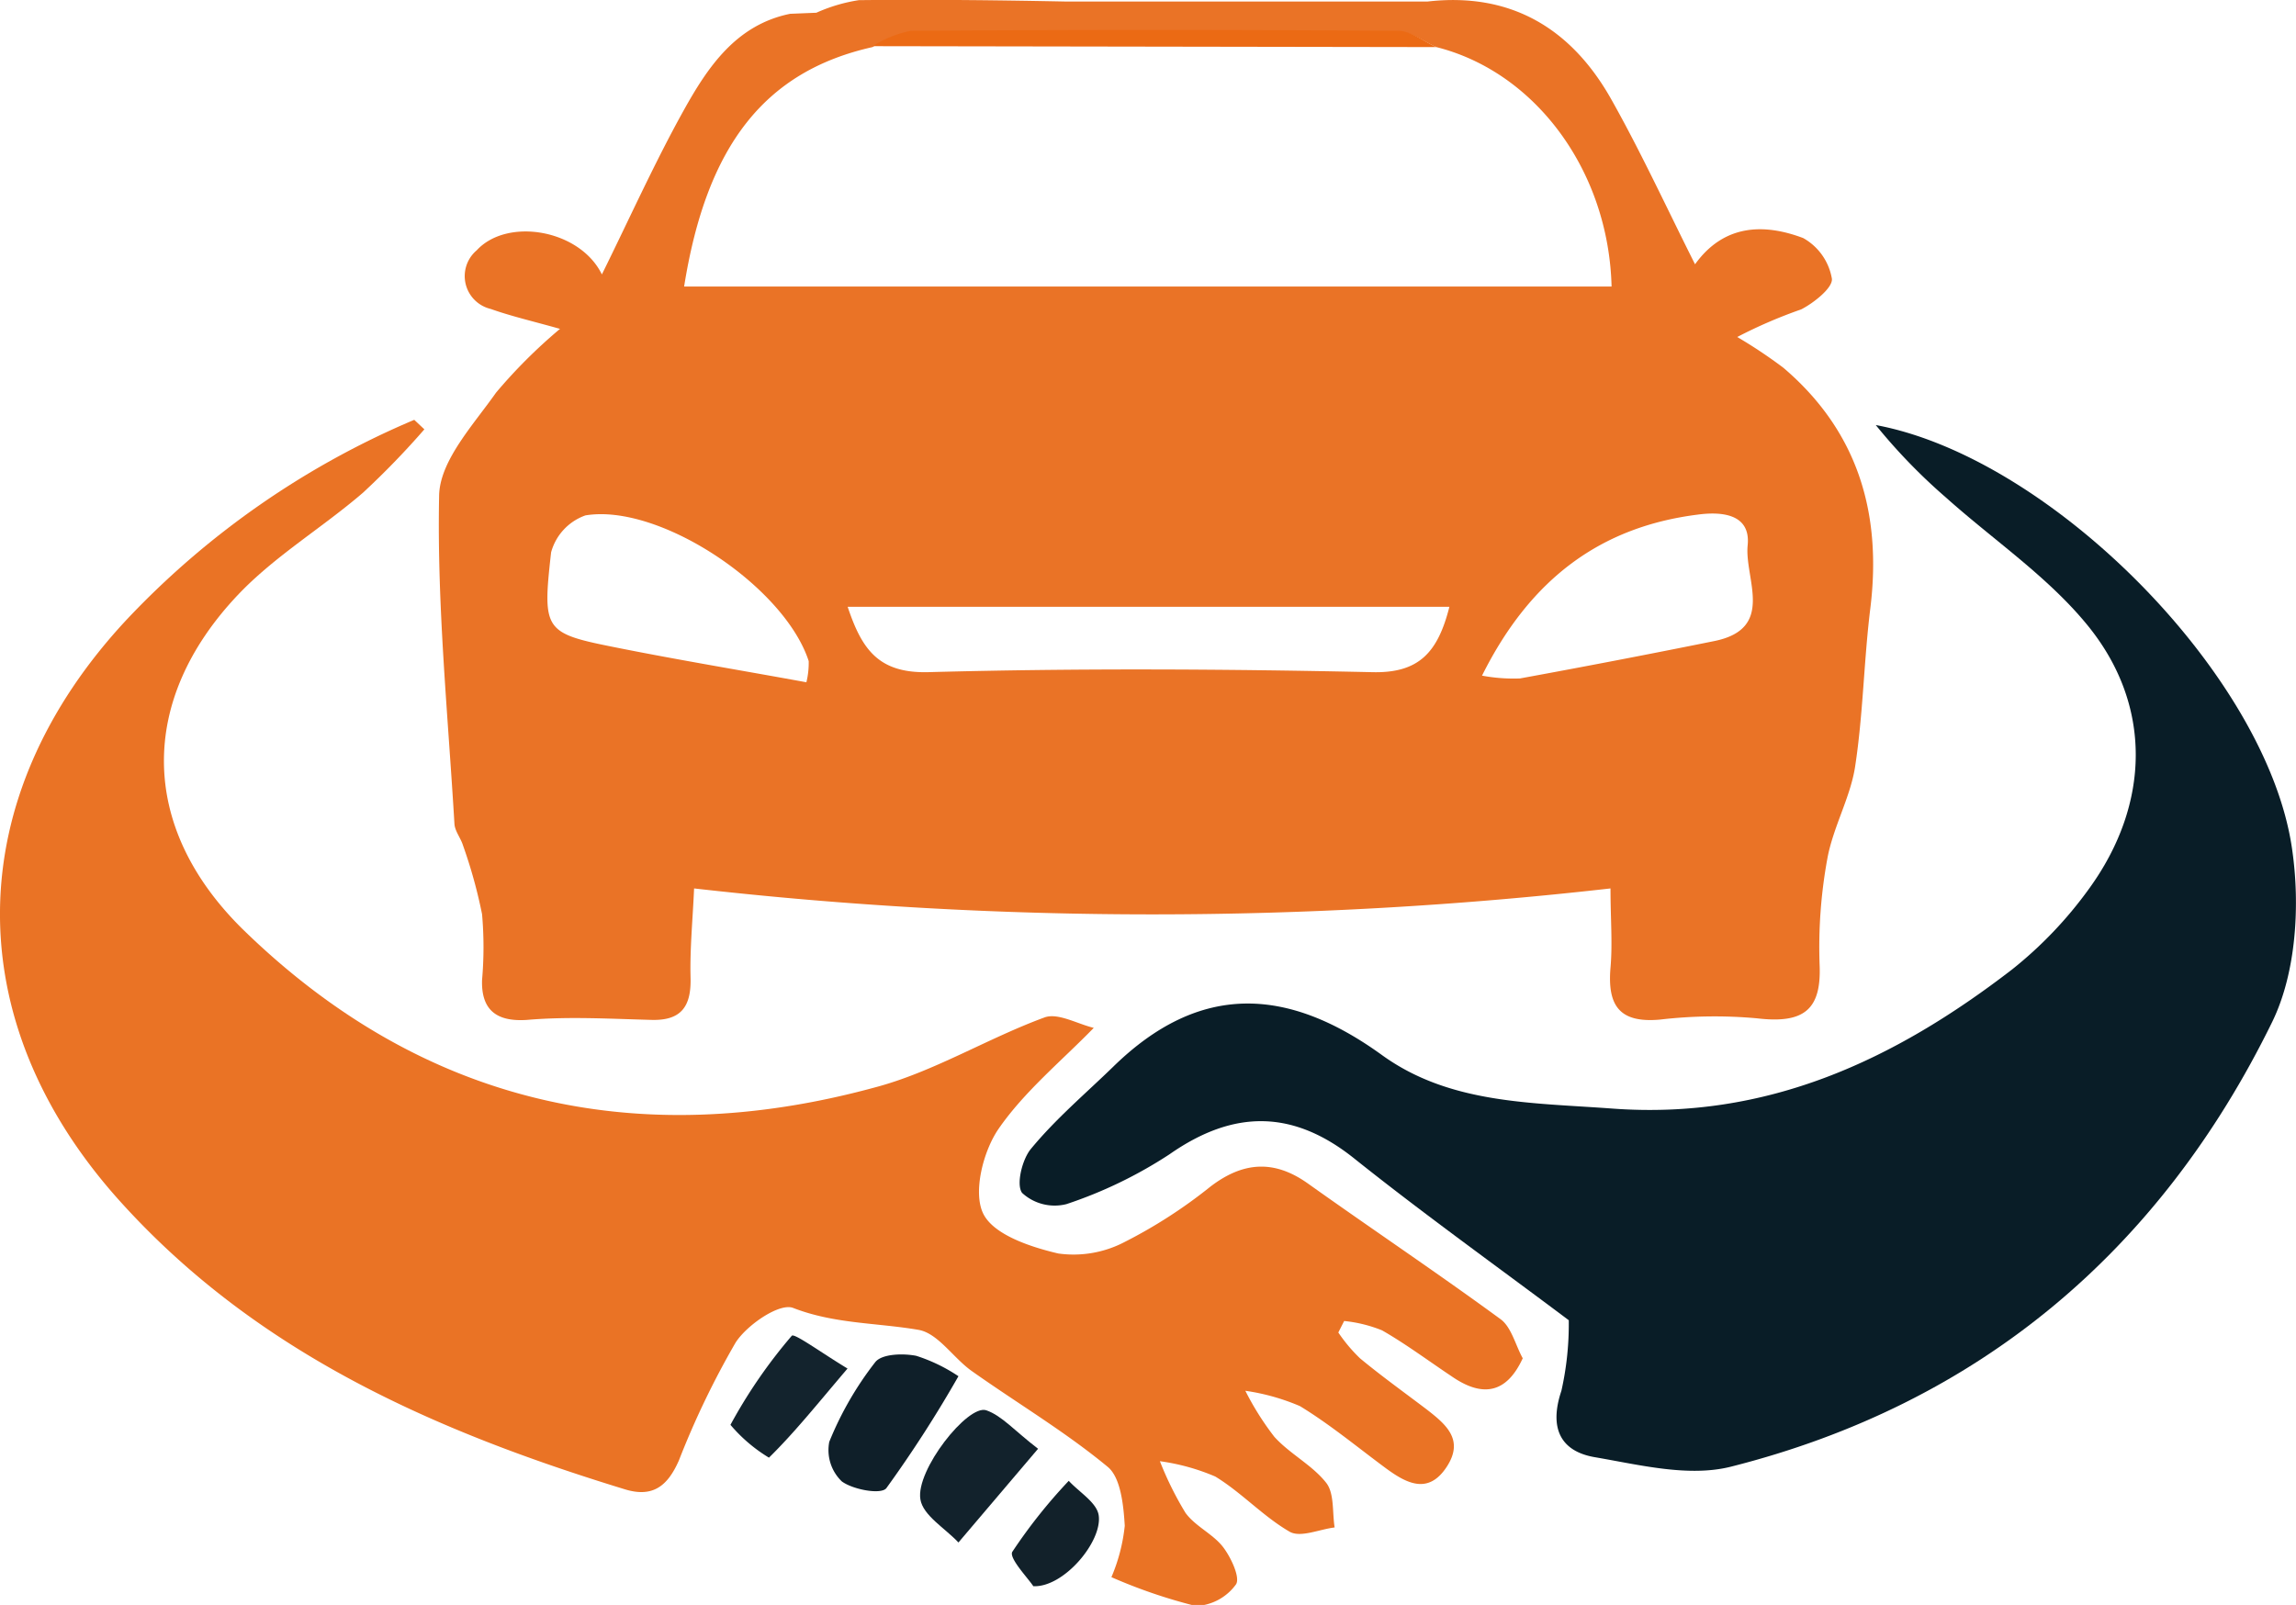 <svg id="Layer_1" data-name="Layer 1" xmlns="http://www.w3.org/2000/svg" viewBox="0 0 149.65 104.63"><defs><style>.cls-1{fill:#ea7326;}.cls-2{fill:#ea7325;}.cls-3{fill:#091d27;}.cls-4{fill:#0f1f29;}.cls-5{fill:#12222c;}.cls-6{fill:#13232d;}.cls-7{fill:#12212a;}.cls-8{fill:#e76a15;}.cls-9{fill:#eb6a14;}</style></defs><path class="cls-1" d="M796.74,494.92a10.67,10.67,0,0,1,2.77-.82c4.5-.05,9,0,13.51.09h21.1l2.45,0c5.41-.62,9.38,1.73,12,6.41,1.94,3.45,3.6,7.06,5.44,10.72,1.88-2.61,4.48-2.68,7.05-1.71a3.76,3.76,0,0,1,1.87,2.65c.07.59-1.18,1.58-2,2a31.49,31.49,0,0,0-4.17,1.8,31.71,31.71,0,0,1,3,2c4.82,4.1,6.44,9.41,5.68,15.65-.43,3.45-.47,6.95-1,10.38-.31,2-1.44,3.94-1.81,6a32,32,0,0,0-.5,6.91c.12,2.89-1,3.84-4.06,3.48a30.55,30.55,0,0,0-6.34.08c-2.64.24-3.44-.9-3.23-3.38.14-1.59,0-3.21,0-5.17a264.53,264.53,0,0,1-59.73,0c-.09,2.06-.28,3.94-.23,5.82s-.61,2.81-2.56,2.75c-2.7-.07-5.4-.23-8.09,0-2,.14-3-.65-2.94-2.6a24.57,24.57,0,0,0,0-4.29,32.38,32.38,0,0,0-1.24-4.48c-.15-.49-.53-.93-.56-1.41-.42-7.11-1.14-14.23-1-21.33,0-2.3,2.22-4.66,3.71-6.78a34,34,0,0,1,4.17-4.16c-1.77-.5-3.17-.82-4.52-1.3a2.2,2.2,0,0,1-.91-3.82c2-2.17,6.73-1.36,8.16,1.57,1.8-3.64,3.42-7.25,5.33-10.69,1.58-2.84,3.42-5.58,6.94-6.3Zm40.41,2.24c-.82-.36-1.62-1-2.44-1q-15.91-.11-31.83,0a7.46,7.46,0,0,0-2.48,1c-7,1.57-10.81,6.38-12.28,15.61h60.45C848.38,505.22,843.6,498.78,837.15,497.16Zm.85,36.49H798.78c.92,2.76,2,4.34,5.25,4.26,9.62-.26,19.26-.21,28.89,0C836,538,837.24,536.65,838,533.65Zm-41.91,4.92a5.34,5.34,0,0,0,.15-1.38c-1.57-4.85-9.7-10.3-14.55-9.5a3.54,3.54,0,0,0-2.24,2.41c-.58,5.17-.46,5.27,4.37,6.23C787.88,537.14,792,537.82,796.09,538.57Zm44-.44a11.13,11.13,0,0,0,2.51.19q6.35-1.16,12.68-2.44c4-.82,1.94-4.07,2.16-6.24s-1.93-2.18-3.26-2C847.93,528.43,843.31,531.75,840.13,538.13Z" transform="translate(-743.53 -494.09)"/><path class="cls-2" d="M842.78,582.64c-1.07,2.33-2.65,2.55-4.63,1.18-1.5-1-3-2.12-4.54-3a9,9,0,0,0-2.47-.61l-.38.75a10.46,10.46,0,0,0,1.41,1.68c1.4,1.16,2.88,2.22,4.33,3.32,1.29,1,2.49,2,1.31,3.78s-2.57,1.08-3.91.1c-1.87-1.38-3.67-2.88-5.64-4.08a14.12,14.12,0,0,0-3.56-1,18.42,18.42,0,0,0,1.89,3c1,1.11,2.47,1.84,3.38,3,.54.69.39,1.92.55,2.91-1,.12-2.22.68-2.93.28-1.73-1-3.14-2.56-4.85-3.6a14,14,0,0,0-3.61-1,21.57,21.57,0,0,0,1.67,3.37c.64.88,1.79,1.37,2.45,2.23.52.68,1.13,2,.84,2.43a3.4,3.4,0,0,1-2.62,1.41,34.45,34.45,0,0,1-5.5-1.88,11.54,11.54,0,0,0,.87-3.35c-.08-1.33-.26-3.14-1.11-3.84-2.78-2.3-5.9-4.15-8.85-6.24-1.21-.85-2.2-2.46-3.47-2.69-2.72-.47-5.47-.38-8.18-1.43-.88-.35-3,1.09-3.75,2.25a55.57,55.57,0,0,0-3.7,7.69c-.71,1.61-1.65,2.45-3.5,1.89-12.35-3.78-24-8.87-32.94-18.8-10.6-11.77-10.38-26.32.47-37.93a55.31,55.31,0,0,1,18.72-13l.66.62a53.75,53.75,0,0,1-4,4.13c-2.67,2.3-5.77,4.14-8.17,6.68-6.47,6.85-6.44,15.09.3,21.75C771,566.06,785,569.2,800.49,565c3.84-1,7.36-3.2,11.12-4.58.87-.32,2.13.42,3.21.68-2.11,2.17-4.51,4.13-6.21,6.59-1,1.46-1.67,4.12-1,5.51s3.1,2.19,4.9,2.61a7.18,7.18,0,0,0,4.34-.76,32.15,32.15,0,0,0,5.56-3.59c2.12-1.63,4.14-1.78,6.33-.24,4.21,3,8.47,5.85,12.62,8.89C842.05,580.64,842.31,581.79,842.78,582.64Z" transform="translate(-743.53 -494.09)"/><path class="cls-3" d="M816.08,563.64c5.62-5.5,11.34-5.24,17.52-.77,4.42,3.2,9.74,3.1,15,3.49,10.09.75,18.4-3.15,26.09-9.08a26.55,26.55,0,0,0,5-5.25c4-5.51,4.17-12-.15-17.24-2.59-3.15-6.1-5.51-9.17-8.26a37.26,37.26,0,0,1-4.58-4.73c11.42,2.12,25.5,16.33,27.13,27.61.54,3.66.28,8.08-1.29,11.3-7.34,15-19.18,24.93-35.29,29-2.75.69-5.94-.12-8.86-.62-2.23-.38-3-1.89-2.18-4.33a19.78,19.78,0,0,0,.48-4.6c-4.65-3.49-9.39-6.88-13.94-10.51-4-3.22-7.87-3.25-12.08-.31a28.78,28.78,0,0,1-6.72,3.25,3.13,3.13,0,0,1-2.89-.73c-.4-.53,0-2.2.59-2.89C812.37,567,814.28,565.39,816.08,563.64Z" transform="translate(-743.53 -494.09)"/><path class="cls-4" d="M806,583.81a80.2,80.2,0,0,1-4.7,7.3c-.34.43-2.16.1-2.9-.44a2.83,2.83,0,0,1-.82-2.58,21.6,21.6,0,0,1,3-5.2c.43-.54,1.8-.58,2.67-.41A10.9,10.9,0,0,1,806,583.81Z" transform="translate(-743.53 -494.09)"/><path class="cls-5" d="M811.19,588.54,806,594.65c-.87-.93-2.31-1.76-2.48-2.81-.32-1.9,3.09-6.21,4.29-5.81C808.83,586.38,809.66,587.37,811.19,588.54Z" transform="translate(-743.53 -494.09)"/><path class="cls-6" d="M798.77,583.31c-2,2.35-3.46,4.18-5.12,5.81a10.19,10.19,0,0,1-2.51-2.14,33.33,33.33,0,0,1,4-5.81C795.32,581,797.05,582.27,798.77,583.31Z" transform="translate(-743.53 -494.09)"/><path class="cls-7" d="M810.88,597.5c-.33-.51-1.6-1.83-1.37-2.24a34.45,34.45,0,0,1,3.68-4.63c.68.74,1.82,1.41,1.95,2.24C815.4,594.56,812.88,597.59,810.88,597.5Z" transform="translate(-743.53 -494.09)"/><path class="cls-8" d="M823.31,494.19h0Z" transform="translate(-743.53 -494.09)"/><path class="cls-8" d="M836.57,494.2l-2.45,0Z" transform="translate(-743.53 -494.09)"/><path class="cls-8" d="M796.74,494.92h0Z" transform="translate(-743.53 -494.09)"/><path class="cls-9" d="M837.15,497.16l-36.75-.06a7.46,7.46,0,0,1,2.48-1q15.92-.11,31.83,0C835.53,496.12,836.33,496.8,837.15,497.16Z" transform="translate(-743.53 -494.09)"/></svg>